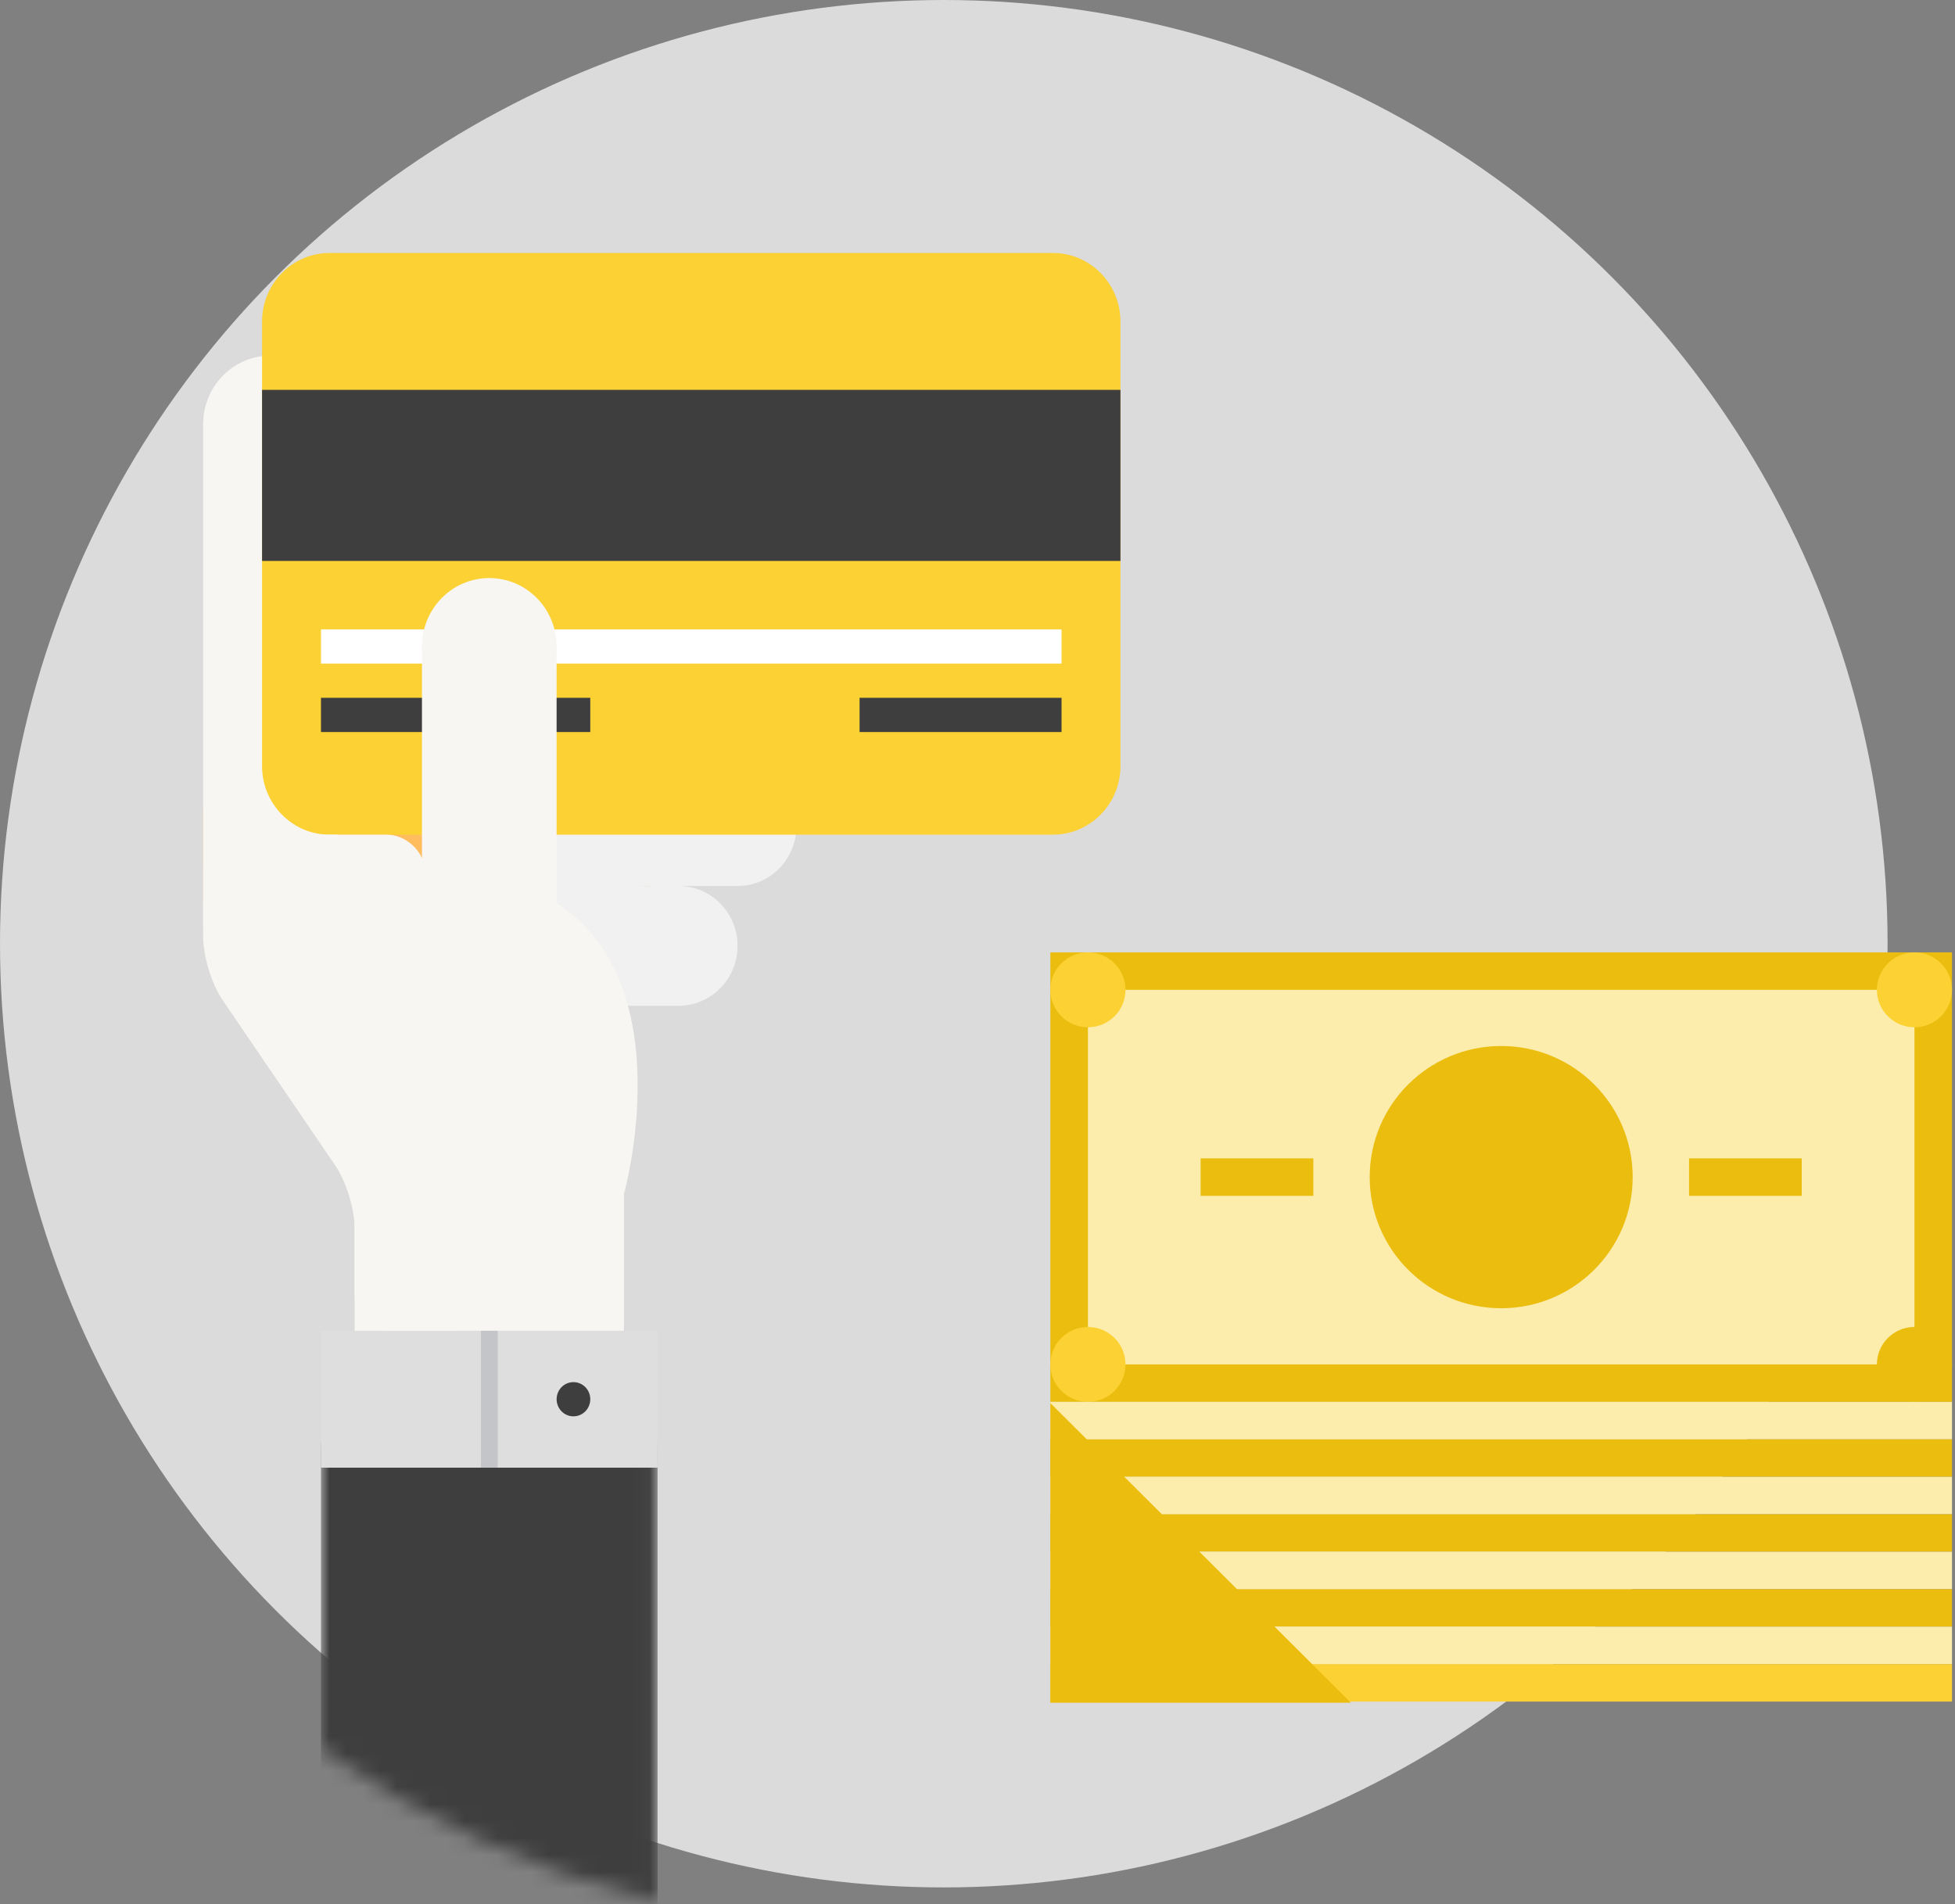 <?xml version="1.0" encoding="UTF-8"?>
<svg width="116px" height="113px" viewBox="0 0 116 113" version="1.1" xmlns="http://www.w3.org/2000/svg" xmlns:xlink="http://www.w3.org/1999/xlink">
    <rect x="0" y="0" width="116" height="113" fill="#808080" stroke="none"/>
    <!-- Generator: Sketch 39 (31667) - http://www.bohemiancoding.com/sketch -->
    <title>DriverBlock/Bonus</title>
    <desc>Created with Sketch.</desc>
    <defs>
        <path d="M0,18.216 C5.966,22.395 12.713,25.502 19.973,27.266 L19.973,0 L3.54797673e-15,0 L3.54797673e-15,18.216 L0,18.216 Z" id="path-1"></path>
    </defs>
    <g id="Page-1" stroke="none" stroke-width="1" fill="none" fill-rule="evenodd">
        <g id="Главная" transform="translate(-1112, -814)">
            <g id="DriverBlock/Bonus" transform="translate(1112, 814)">
                <circle id="Oval-6-Copy-3" fill="#DBDBDB" cx="56" cy="56" r="56"></circle>
                <g id="Group-47" transform="translate(12, 15)">
                    <g id="Group-9" transform="translate(0, 32.184)">
                        <polygon id="Fill-5" fill="#DF9740" points="26.552 4.291 26.75 4.291 26.75 0.822 26.552 0.822"></polygon>
                        <polygon id="Fill-7" fill="#FFBD5E" points="0.055 6.406 21.027 6.406 21.027 0.822 0.055 0.822"></polygon>
                        <polygon id="Fill-8" fill="#DF9740" points="26.178 6.406 26.573 6.406 26.573 0.822 26.178 0.822"></polygon>
                    </g>
                    <g id="Group-12" transform="translate(7.045, 70.569)">
                        <mask id="mask-2" fill="white">
                            <use xlink:href="#path-1"></use>
                        </mask>
                        <g id="Clip-11"></g>
                        <polygon id="Fill-10" fill="#3E3E3E" mask="url(#mask-2)" points="0 32.994 19.973 32.994 19.973 0 0 0"></polygon>
                    </g>
                    <polygon id="Fill-13" fill="#F8F6F3" points="0.055 40.113 8.044 40.113 8.044 10.165 0.055 10.165"></polygon>
                    <path d="M8.044,10.165 C8.044,12.407 6.255,14.226 4.049,14.226 C1.843,14.226 0.055,12.407 0.055,10.165 C0.055,7.922 1.843,6.104 4.049,6.104 C6.255,6.104 8.044,7.922 8.044,10.165" id="Fill-15" fill="#F8F6F3"></path>
                    <polygon id="Fill-16" fill="#F1F1F1" points="14.286 37.575 31.762 37.575 31.762 30.469 14.286 30.469"></polygon>
                    <path d="M31.762,37.575 C29.832,37.575 28.267,35.984 28.267,34.022 C28.267,32.06 29.832,30.469 31.762,30.469 C33.693,30.469 35.258,32.06 35.258,34.022 C35.258,35.984 33.693,37.575 31.762,37.575" id="Fill-17" fill="#F1F1F1"></path>
                    <polygon id="Fill-18" fill="#F1F1F1" points="10.79 44.681 28.267 44.681 28.267 37.575 10.79 37.575"></polygon>
                    <path d="M28.267,44.681 C26.337,44.681 24.772,43.09 24.772,41.128 C24.772,39.166 26.337,37.575 28.267,37.575 C30.197,37.575 31.762,39.166 31.762,41.128 C31.762,43.09 30.197,44.681 28.267,44.681" id="Fill-19" fill="#F1F1F1"></path>
                    <path d="M7.545,34.529 C5.348,34.529 3.55,32.702 3.55,30.468 L3.55,4.074 C3.55,1.84 5.348,0.013 7.545,0.013 L50.487,0.013 C52.684,0.013 54.482,1.84 54.482,4.074 L54.482,30.468 C54.482,32.702 52.684,34.529 50.487,34.529 L7.545,34.529 Z" id="Fill-20" fill="#FBD133"></path>
                    <polygon id="Fill-21" fill="#3E3E3E" points="3.55 18.286 54.482 18.286 54.482 8.134 3.55 8.134"></polygon>
                    <polygon id="Fill-22" fill="#FFFFFF" points="7.045 24.378 50.987 24.378 50.987 22.347 7.045 22.347"></polygon>
                    <polygon id="Fill-23" fill="#3E3E3E" points="7.045 28.439 23.024 28.439 23.024 26.408 7.045 26.408"></polygon>
                    <polygon id="Fill-24" fill="#3E3E3E" points="39.003 28.439 50.987 28.439 50.987 26.408 39.003 26.408"></polygon>
                    <polygon id="Fill-25" fill="#F8F6F3" points="13.037 43.666 21.026 43.666 21.026 23.363 13.037 23.363"></polygon>
                    <path d="M21.026,23.363 C21.026,25.605 19.238,27.423 17.032,27.423 C14.826,27.423 13.037,25.605 13.037,23.363 C13.037,21.119 14.826,19.302 17.032,19.302 C19.238,19.302 21.026,21.119 21.026,23.363" id="Fill-26" fill="#F8F6F3"></path>
                    <polygon id="Fill-27" fill="#F8F6F3" points="9.043 63.97 25.021 63.97 25.021 55.849 9.043 55.849"></polygon>
                    <polygon id="Fill-28" fill="#DEDEDF" points="7.045 72.092 27.019 72.092 27.019 63.97 7.045 63.97"></polygon>
                    <polygon id="Fill-29" fill="#C3C5C8" points="16.533 72.092 17.533 72.092 17.533 63.97 16.533 63.97"></polygon>
                    <path d="M23.024,68.031 C23.024,68.592 22.577,69.046 22.025,69.046 C21.474,69.046 21.027,68.592 21.027,68.031 C21.027,67.47 21.474,67.016 22.025,67.016 C22.577,67.016 23.024,67.47 23.024,68.031" id="Fill-30" fill="#3E3E3E"></path>
                    <path d="M21.026,38.59 C18.738,37.117 15.89,36.924 13.037,37.366 L13.037,55.849 L25.021,55.849 C25.021,55.849 28.516,43.412 21.026,38.59" id="Fill-31" fill="#F8F6F3"></path>
                    <path d="M13.224,36.54 C13.071,35.434 12.046,34.529 10.948,34.529 L2.052,34.529 C0.954,34.529 0.055,35.443 0.055,36.56 L0.055,40.62 C0.055,41.737 0.566,43.402 1.192,44.32 L7.906,54.179 C8.531,55.097 9.043,56.762 9.043,57.879 L9.043,61.94 C9.043,63.057 9.942,63.97 11.04,63.97 L15.035,63.97 C16.133,63.97 16.907,63.066 16.753,61.959 L13.224,36.54 Z" id="Fill-32" fill="#F8F6F3"></path>
                </g>
                <g id="Group-46" transform="translate(62, 56)">
                    <polygon id="Fill-33" fill="#EBBD0E" points="0.323 27.188 53.823 27.188 53.823 0.513 0.323 0.513"></polygon>
                    <polygon id="Fill-34" fill="#FDEDAD" points="2.552 24.965 51.594 24.965 51.594 2.736 2.552 2.736"></polygon>
                    <path d="M19.271,13.851 C19.271,9.553 22.763,6.07 27.073,6.07 C31.382,6.07 34.875,9.553 34.875,13.851 C34.875,18.148 31.382,21.631 27.073,21.631 C22.763,21.631 19.271,18.148 19.271,13.851" id="Fill-35" fill="#EBBD0E"></path>
                    <path d="M4.781,24.965 C4.781,26.193 3.783,27.188 2.552,27.188 C1.321,27.188 0.323,26.193 0.323,24.965 C0.323,23.738 1.321,22.742 2.552,22.742 C3.783,22.742 4.781,23.738 4.781,24.965" id="Fill-36" fill="#FBD133"></path>
                    <path d="M4.781,2.736 C4.781,3.963 3.783,4.959 2.552,4.959 C1.321,4.959 0.323,3.963 0.323,2.736 C0.323,1.508 1.321,0.513 2.552,0.513 C3.783,0.513 4.781,1.508 4.781,2.736" id="Fill-37" fill="#FBD133"></path>
                    <path d="M53.823,2.736 C53.823,3.963 52.825,4.959 51.594,4.959 C50.363,4.959 49.365,3.963 49.365,2.736 C49.365,1.508 50.363,0.513 51.594,0.513 C52.825,0.513 53.823,1.508 53.823,2.736" id="Fill-38" fill="#FBD133"></path>
                    <path d="M53.823,24.965 C53.823,26.193 52.825,27.188 51.594,27.188 C50.363,27.188 49.365,26.193 49.365,24.965 C49.365,23.738 50.363,22.742 51.594,22.742 C52.825,22.742 53.823,23.738 53.823,24.965" id="Fill-39" fill="#EBBD0E"></path>
                    <polygon id="Fill-40" fill="#EBBD0E" points="9.24 14.962 15.927 14.962 15.927 12.739 9.24 12.739"></polygon>
                    <polygon id="Fill-41" fill="#EBBD0E" points="38.219 14.962 44.906 14.962 44.906 12.739 38.219 12.739"></polygon>
                    <polygon id="Fill-42" fill="#FDEDAD" points="0.323 29.411 53.823 29.411 53.823 27.188 0.323 27.188"></polygon>
                    <polygon id="Fill-43" fill="#EBBD0E" points="0.323 31.634 53.823 31.634 53.823 29.411 0.323 29.411"></polygon>
                    <polygon id="Fill-44" fill="#FDEDAD" points="0.323 33.857 53.823 33.857 53.823 31.634 0.323 31.634"></polygon>
                    <polygon id="Fill-45" fill="#EBBD0E" points="0.323 36.08 53.823 36.08 53.823 33.857 0.323 33.857"></polygon>
                    <polygon id="Fill-46" fill="#FDEDAD" points="0.323 38.303 53.823 38.303 53.823 36.08 0.323 36.08"></polygon>
                    <polygon id="Fill-47" fill="#EBBD0E" points="0.323 40.526 53.823 40.526 53.823 38.303 0.323 38.303"></polygon>
                    <polygon id="Fill-48" fill="#FDEDAD" points="0.323 42.749 53.823 42.749 53.823 40.526 0.323 40.526"></polygon>
                    <polygon id="Fill-49" fill="#FBD133" points="0.323 44.972 53.823 44.972 53.823 42.749 0.323 42.749"></polygon>
                    <polygon id="Fill-50" fill="#EBBD0E" points="18.156 45.042 0.323 45.042 0.323 27.258"></polygon>
                </g>
            </g>
        </g>
    </g>
</svg>